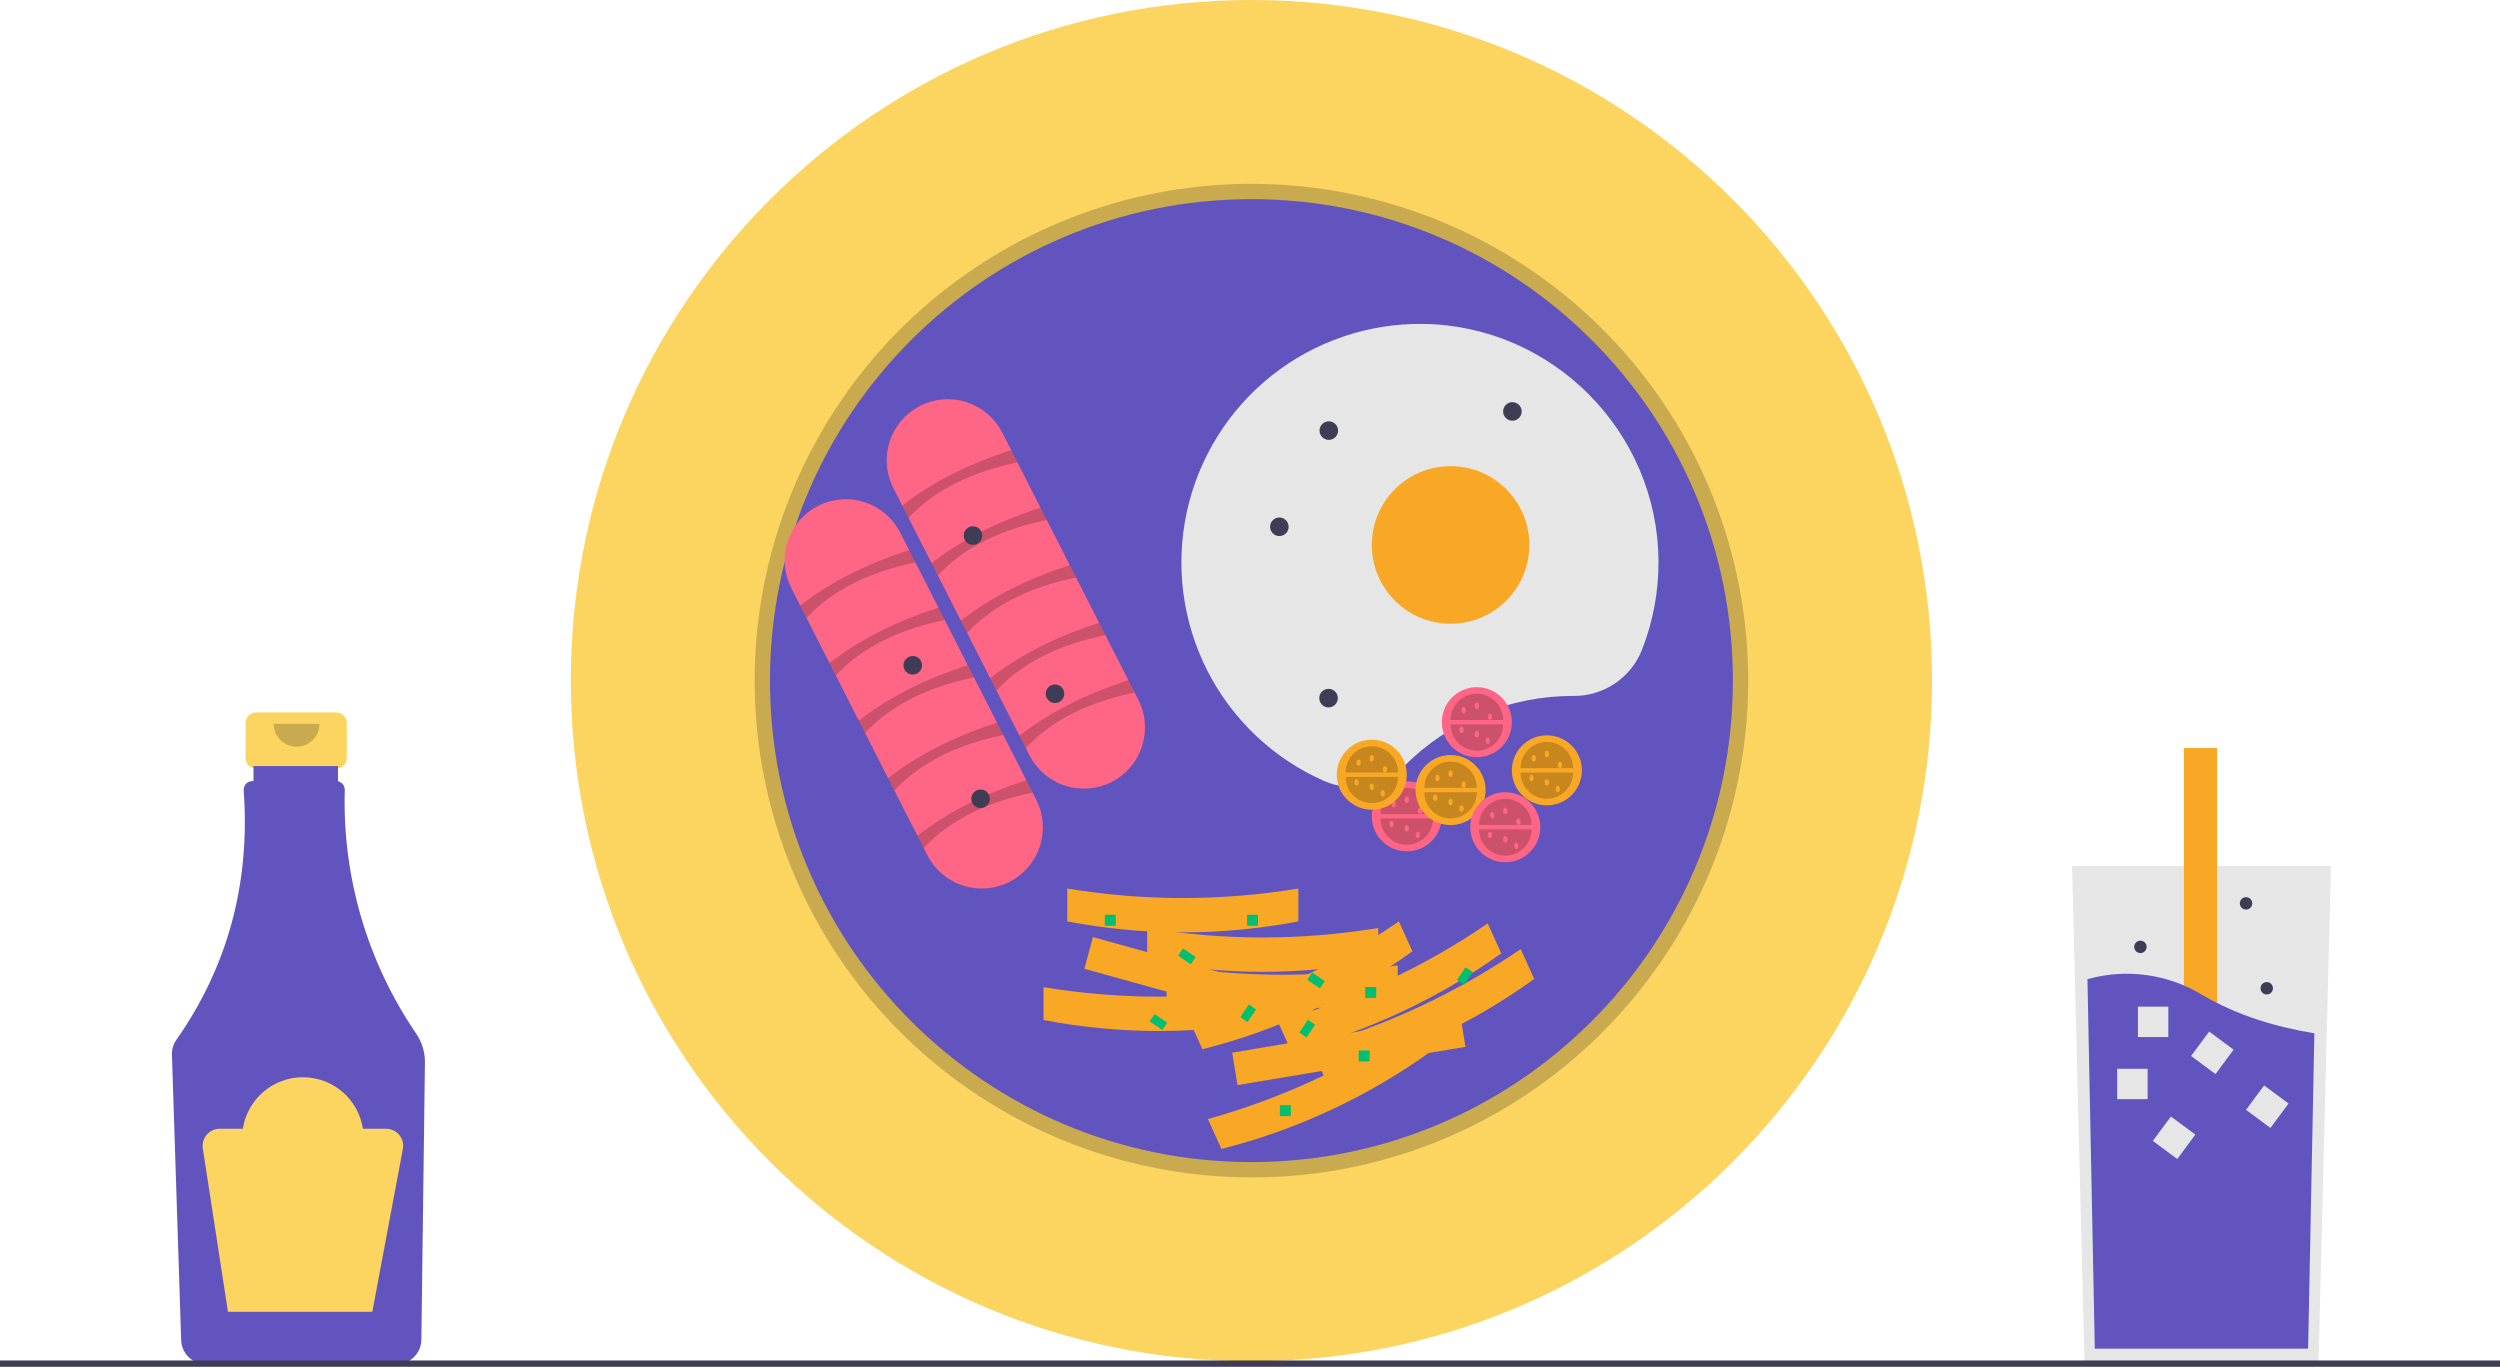 <svg width="888" height="486" viewBox="0 0 888 486" fill="none" xmlns="http://www.w3.org/2000/svg">
<g clip-path="url(#clip0)">
<path d="M119.412 253.045H90.993C89.994 253.045 89.036 253.442 88.329 254.148C87.623 254.855 87.226 255.813 87.226 256.813V269.287C87.226 270.286 87.623 271.244 88.329 271.951C89.036 272.657 89.994 273.054 90.993 273.054H95.703V291.744H114.703V273.054H119.412C120.411 273.054 121.37 272.657 122.076 271.951C122.783 271.244 123.18 270.286 123.18 269.287V256.813C123.18 255.813 122.783 254.855 122.076 254.148C121.37 253.442 120.411 253.045 119.412 253.045Z" fill="#FCD561"/>
<path d="M147.877 367.206C130.472 341.738 121.575 311.415 122.459 280.581C122.474 279.87 122.244 279.175 121.805 278.614C121.367 278.054 120.748 277.662 120.053 277.506V272.116H90.039V277.431H89.626C89.203 277.432 88.784 277.52 88.396 277.689C88.008 277.859 87.659 278.107 87.371 278.417C87.084 278.728 86.863 279.094 86.723 279.494C86.583 279.893 86.527 280.317 86.559 280.739C88.923 313.701 80.939 343.26 62.605 369.416C61.55 370.919 61.011 372.724 61.069 374.56L64.351 476.078C64.43 478.342 65.38 480.489 67.004 482.069C68.627 483.65 70.798 484.542 73.064 484.56H140.951C143.243 484.541 145.436 483.629 147.065 482.016C148.693 480.404 149.628 478.22 149.669 475.928L150.934 377.362C150.972 373.745 149.905 370.202 147.877 367.206V367.206Z" fill="#6254BF"/>
<path opacity="0.2" d="M113.488 257.109C113.488 259.265 112.631 261.333 111.107 262.857C109.583 264.382 107.515 265.238 105.359 265.238C103.203 265.238 101.136 264.382 99.611 262.857C98.087 261.333 97.23 259.265 97.23 257.109" fill="black"/>
<path d="M137.13 400.927H128.909C128.124 395.834 125.543 391.191 121.632 387.836C117.72 384.481 112.738 382.637 107.585 382.637C102.432 382.637 97.449 384.481 93.538 387.836C89.627 391.191 87.045 395.834 86.26 400.927H78.039C77.165 400.927 76.3 401.116 75.506 401.481C74.711 401.847 74.004 402.38 73.435 403.043C72.865 403.707 72.446 404.486 72.206 405.328C71.966 406.169 71.91 407.052 72.043 407.916L80.973 465.957H132.247L143.093 408.112C143.257 407.235 143.226 406.334 143.003 405.471C142.779 404.608 142.368 403.805 141.798 403.119C141.229 402.433 140.516 401.881 139.709 401.502C138.902 401.123 138.021 400.927 137.13 400.927Z" fill="#FCD561"/>
<path d="M827.952 307.634L825.98 386.448L823.538 484.181H740.414L737.552 369.675L736 307.634H827.952Z" fill="#E6E6E6"/>
<path d="M787.493 265.704H775.723V421.654H787.493V265.704Z" fill="#F9A826"/>
<path d="M822.067 367.02L819.841 479.04H744.074L741.466 347.796C748.292 345.879 755.439 345.388 762.464 346.354C769.488 347.32 776.237 349.723 782.292 353.412C794.952 360.899 809.173 364.929 822.067 367.02Z" fill="#6254BF"/>
<path d="M762.831 379.63H752.031V390.43H762.831V379.63Z" fill="#E6E6E6"/>
<path d="M770.187 357.562H759.387V368.362H770.187V357.562Z" fill="#E6E6E6"/>
<path d="M793.378 372.84L784.703 366.406L778.27 375.081L786.944 381.514L793.378 372.84Z" fill="#E6E6E6"/>
<path d="M812.891 391.975L804.216 385.542L797.783 394.216L806.457 400.65L812.891 391.975Z" fill="#E6E6E6"/>
<path d="M779.788 403.009L771.114 396.576L764.68 405.251L773.355 411.684L779.788 403.009Z" fill="#E6E6E6"/>
<path d="M805.148 353.242C806.366 353.242 807.354 352.254 807.354 351.035C807.354 349.816 806.366 348.828 805.148 348.828C803.929 348.828 802.941 349.816 802.941 351.035C802.941 352.254 803.929 353.242 805.148 353.242Z" fill="#3F3D56"/>
<path d="M760.275 338.53C761.494 338.53 762.482 337.542 762.482 336.323C762.482 335.104 761.494 334.116 760.275 334.116C759.056 334.116 758.068 335.104 758.068 336.323C758.068 337.542 759.056 338.53 760.275 338.53Z" fill="#3F3D56"/>
<path d="M797.792 323.082C799.01 323.082 799.998 322.094 799.998 320.875C799.998 319.656 799.01 318.668 797.792 318.668C796.573 318.668 795.585 319.656 795.585 320.875C795.585 322.094 796.573 323.082 797.792 323.082Z" fill="#3F3D56"/>
<path d="M444.508 483.508C578.025 483.508 686.262 375.271 686.262 241.754C686.262 108.237 578.025 0 444.508 0C310.991 0 202.754 108.237 202.754 241.754C202.754 375.271 310.991 483.508 444.508 483.508Z" fill="#FCD561"/>
<path opacity="0.2" d="M444.508 418.211C403.684 418.211 364.123 404.055 332.566 378.157C301.009 352.258 279.408 316.219 271.444 276.179C263.479 236.14 269.645 194.577 288.889 158.574C308.134 122.57 339.267 94.353 376.983 78.731C414.699 63.108 456.666 61.047 495.732 72.897C534.798 84.748 568.547 109.778 591.227 143.722C613.908 177.666 624.117 218.424 620.115 259.051C616.114 299.678 598.149 337.661 569.282 366.528C552.935 382.965 533.49 395.996 512.072 404.868C490.655 413.739 467.69 418.274 444.508 418.211V418.211ZM444.508 76.18C353.21 76.18 278.934 150.456 278.934 241.754C278.934 333.052 353.21 407.328 444.508 407.328C535.806 407.328 610.082 333.052 610.082 241.754C610.082 150.456 535.806 76.18 444.508 76.18Z" fill="black"/>
<path d="M444.508 412.77C538.958 412.77 615.524 336.203 615.524 241.754C615.524 147.305 538.958 70.738 444.508 70.738C350.059 70.738 273.492 147.305 273.492 241.754C273.492 336.203 350.059 412.77 444.508 412.77Z" fill="#6254BF"/>
<path d="M317.327 173.372C316.03 170.832 315.247 168.061 315.021 165.218C314.796 162.374 315.133 159.515 316.014 156.802C316.894 154.089 318.301 151.576 320.153 149.407C322.005 147.239 324.267 145.456 326.809 144.162C329.35 142.868 332.122 142.087 334.965 141.865C337.809 141.642 340.668 141.982 343.38 142.866C346.092 143.749 348.603 145.158 350.77 147.013C352.937 148.867 354.717 151.131 356.009 153.674L404.325 248.552C405.622 251.092 406.405 253.863 406.631 256.706C406.856 259.55 406.519 262.409 405.638 265.122C404.758 267.835 403.351 270.348 401.499 272.516C399.647 274.685 397.385 276.468 394.844 277.762C392.302 279.056 389.53 279.837 386.687 280.059C383.844 280.282 380.984 279.942 378.272 279.058C375.56 278.175 373.049 276.766 370.882 274.911C368.715 273.057 366.935 270.793 365.644 268.25L317.327 173.372Z" fill="#FF6584"/>
<path opacity="0.2" d="M322.717 183.954L320.487 179.576C331.616 170.928 344.684 164.569 359.168 159.877L361.398 164.256C345.722 167.521 332.386 173.561 322.717 183.954Z" fill="black"/>
<path opacity="0.2" d="M333.123 204.39L330.893 200.011C342.022 191.363 355.091 185.004 369.574 180.313L371.804 184.692C356.129 187.956 342.793 193.997 333.123 204.39Z" fill="black"/>
<path opacity="0.2" d="M343.53 224.825L341.3 220.446C352.429 211.799 365.498 205.439 379.981 200.748L382.211 205.127C366.536 208.391 353.199 214.432 343.53 224.825Z" fill="black"/>
<path opacity="0.2" d="M353.936 245.261L351.706 240.882C362.835 232.234 375.904 225.875 390.387 221.183L392.617 225.562C376.942 228.827 363.606 234.868 353.936 245.261Z" fill="black"/>
<path opacity="0.2" d="M364.343 265.696L362.113 261.317C373.242 252.669 386.311 246.31 400.794 241.619L403.024 245.998C387.349 249.262 374.012 255.303 364.343 265.696Z" fill="black"/>
<path d="M281.079 208.891C279.782 206.351 278.999 203.58 278.774 200.737C278.549 197.894 278.886 195.034 279.767 192.322C280.648 189.609 282.054 187.097 283.906 184.928C285.758 182.759 288.02 180.977 290.561 179.683C293.103 178.389 295.874 177.608 298.717 177.386C301.561 177.163 304.42 177.503 307.132 178.386C309.843 179.27 312.354 180.679 314.521 182.533C316.688 184.387 318.468 186.65 319.76 189.193L368.077 284.071C370.681 289.2 371.144 295.153 369.362 300.622C367.581 306.092 363.701 310.63 358.575 313.24C353.449 315.851 347.496 316.319 342.025 314.544C336.554 312.768 332.011 308.892 329.395 303.769L281.079 208.891Z" fill="#FF6584"/>
<path opacity="0.2" d="M286.468 219.474L284.238 215.095C295.367 206.447 308.436 200.088 322.919 195.396L325.149 199.775C309.474 203.04 296.138 209.081 286.468 219.474Z" fill="black"/>
<path opacity="0.2" d="M296.875 239.909L294.645 235.53C305.774 226.882 318.843 220.523 333.326 215.832L335.556 220.211C319.881 223.475 306.544 229.516 296.875 239.909Z" fill="black"/>
<path opacity="0.2" d="M307.281 260.344L305.051 255.965C316.18 247.318 329.249 240.958 343.732 236.267L345.962 240.646C330.287 243.91 316.951 249.951 307.281 260.344Z" fill="black"/>
<path opacity="0.2" d="M317.688 280.78L315.458 276.401C326.587 267.753 339.656 261.394 354.139 256.702L356.369 261.081C340.694 264.346 327.358 270.387 317.688 280.78Z" fill="black"/>
<path opacity="0.2" d="M328.095 301.215L325.865 296.836C336.994 288.189 350.062 281.829 364.546 277.138L366.776 281.517C351.1 284.781 337.764 290.822 328.095 301.215Z" fill="black"/>
<path d="M558.778 247.195L558.93 247.196C564.134 247.239 569.231 245.713 573.555 242.817C577.879 239.921 581.229 235.788 583.169 230.959C587.16 220.873 589.171 210.112 589.092 199.265C588.821 153.355 551.47 115.69 505.563 115.055C486.012 114.781 466.968 121.277 451.659 133.44C436.35 145.604 425.718 162.687 421.566 181.794C417.414 200.9 419.996 220.855 428.875 238.276C437.755 255.696 452.385 269.51 470.286 277.375C475.017 279.47 480.27 280.086 485.357 279.143C490.444 278.199 495.127 275.741 498.792 272.09C506.653 264.187 516.001 257.919 526.296 253.646C536.592 249.373 547.631 247.181 558.778 247.195Z" fill="#E6E6E6"/>
<path d="M515.246 221.543C530.702 221.543 543.231 209.014 543.231 193.559C543.231 178.103 530.702 165.574 515.246 165.574C499.791 165.574 487.262 178.103 487.262 193.559C487.262 209.014 499.791 221.543 515.246 221.543Z" fill="#F9A825"/>
<path d="M454.426 190.412C456.247 190.412 457.723 188.936 457.723 187.115C457.723 185.294 456.247 183.818 454.426 183.818C452.606 183.818 451.13 185.294 451.13 187.115C451.13 188.936 452.606 190.412 454.426 190.412Z" fill="#3F3D56"/>
<path d="M345.598 193.521C347.419 193.521 348.895 192.045 348.895 190.225C348.895 188.404 347.419 186.928 345.598 186.928C343.777 186.928 342.301 188.404 342.301 190.225C342.301 192.045 343.777 193.521 345.598 193.521Z" fill="#3F3D56"/>
<path d="M471.996 156.246C473.817 156.246 475.293 154.77 475.293 152.95C475.293 151.129 473.817 149.653 471.996 149.653C470.175 149.653 468.699 151.129 468.699 152.95C468.699 154.77 470.175 156.246 471.996 156.246Z" fill="#3F3D56"/>
<path d="M471.902 251.269C473.723 251.269 475.199 249.793 475.199 247.973C475.199 246.152 473.723 244.676 471.902 244.676C470.082 244.676 468.606 246.152 468.606 247.973C468.606 249.793 470.082 251.269 471.902 251.269Z" fill="#3F3D56"/>
<path d="M537.199 149.437C539.02 149.437 540.496 147.961 540.496 146.141C540.496 144.32 539.02 142.844 537.199 142.844C535.379 142.844 533.903 144.32 533.903 146.141C533.903 147.961 535.379 149.437 537.199 149.437Z" fill="#3F3D56"/>
<path d="M324.207 239.609C326.028 239.609 327.504 238.133 327.504 236.313C327.504 234.492 326.028 233.016 324.207 233.016C322.386 233.016 320.91 234.492 320.91 236.313C320.91 238.133 322.386 239.609 324.207 239.609Z" fill="#3F3D56"/>
<path d="M348.305 287.027C350.125 287.027 351.601 285.551 351.601 283.731C351.601 281.91 350.125 280.434 348.305 280.434C346.484 280.434 345.008 281.91 345.008 283.731C345.008 285.551 346.484 287.027 348.305 287.027Z" fill="#3F3D56"/>
<path d="M499.699 302.387C506.569 302.387 512.137 296.818 512.137 289.949C512.137 283.08 506.569 277.512 499.699 277.512C492.83 277.512 487.262 283.08 487.262 289.949C487.262 296.818 492.83 302.387 499.699 302.387Z" fill="#FF6584"/>
<path opacity="0.2" d="M509.028 290.727C509.028 293.201 508.045 295.573 506.295 297.323C504.546 299.072 502.173 300.055 499.699 300.055C497.225 300.055 494.853 299.072 493.103 297.323C491.354 295.573 490.371 293.201 490.371 290.727" fill="black"/>
<path opacity="0.2" d="M490.371 289.172C490.371 286.698 491.354 284.325 493.103 282.576C494.853 280.827 497.225 279.844 499.699 279.844C502.173 279.844 504.546 280.827 506.295 282.576C508.045 284.325 509.028 286.698 509.028 289.172" fill="black"/>
<path d="M495.035 286.84C495.465 286.84 495.813 286.318 495.813 285.674C495.813 285.03 495.465 284.508 495.035 284.508C494.606 284.508 494.258 285.03 494.258 285.674C494.258 286.318 494.606 286.84 495.035 286.84Z" fill="#FF6584"/>
<path d="M499.699 285.285C500.129 285.285 500.477 284.763 500.477 284.119C500.477 283.475 500.129 282.953 499.699 282.953C499.27 282.953 498.922 283.475 498.922 284.119C498.922 284.763 499.27 285.285 499.699 285.285Z" fill="#FF6584"/>
<path d="M499.699 295.391C500.129 295.391 500.477 294.869 500.477 294.225C500.477 293.581 500.129 293.059 499.699 293.059C499.27 293.059 498.922 293.581 498.922 294.225C498.922 294.869 499.27 295.391 499.699 295.391Z" fill="#FF6584"/>
<path d="M504.363 289.172C504.793 289.172 505.141 288.65 505.141 288.006C505.141 287.362 504.793 286.84 504.363 286.84C503.934 286.84 503.586 287.362 503.586 288.006C503.586 288.65 503.934 289.172 504.363 289.172Z" fill="#FF6584"/>
<path d="M503.586 297.723C504.015 297.723 504.363 297.201 504.363 296.557C504.363 295.913 504.015 295.391 503.586 295.391C503.157 295.391 502.809 295.913 502.809 296.557C502.809 297.201 503.157 297.723 503.586 297.723Z" fill="#FF6584"/>
<path d="M494.258 293.836C494.687 293.836 495.035 293.314 495.035 292.67C495.035 292.026 494.687 291.504 494.258 291.504C493.829 291.504 493.481 292.026 493.481 292.67C493.481 293.314 493.829 293.836 494.258 293.836Z" fill="#FF6584"/>
<path d="M524.574 268.961C531.444 268.961 537.012 263.393 537.012 256.524C537.012 249.655 531.444 244.086 524.574 244.086C517.705 244.086 512.137 249.655 512.137 256.524C512.137 263.393 517.705 268.961 524.574 268.961Z" fill="#FF6584"/>
<path opacity="0.2" d="M533.903 257.301C533.903 259.775 532.92 262.148 531.17 263.897C529.421 265.646 527.048 266.629 524.574 266.629C522.1 266.629 519.728 265.646 517.978 263.897C516.229 262.148 515.246 259.775 515.246 257.301" fill="black"/>
<path opacity="0.2" d="M515.246 255.746C515.246 253.272 516.229 250.9 517.978 249.15C519.728 247.401 522.1 246.418 524.574 246.418C527.048 246.418 529.421 247.401 531.17 249.15C532.92 250.9 533.903 253.272 533.903 255.746" fill="black"/>
<path d="M519.91 253.414C520.34 253.414 520.688 252.892 520.688 252.248C520.688 251.604 520.34 251.082 519.91 251.082C519.481 251.082 519.133 251.604 519.133 252.248C519.133 252.892 519.481 253.414 519.91 253.414Z" fill="#FF6584"/>
<path d="M524.574 251.859C525.004 251.859 525.352 251.337 525.352 250.693C525.352 250.05 525.004 249.527 524.574 249.527C524.145 249.527 523.797 250.05 523.797 250.693C523.797 251.337 524.145 251.859 524.574 251.859Z" fill="#FF6584"/>
<path d="M524.574 261.965C525.004 261.965 525.352 261.443 525.352 260.799C525.352 260.155 525.004 259.633 524.574 259.633C524.145 259.633 523.797 260.155 523.797 260.799C523.797 261.443 524.145 261.965 524.574 261.965Z" fill="#FF6584"/>
<path d="M529.239 255.746C529.668 255.746 530.016 255.224 530.016 254.58C530.016 253.936 529.668 253.414 529.239 253.414C528.809 253.414 528.461 253.936 528.461 254.58C528.461 255.224 528.809 255.746 529.239 255.746Z" fill="#FF6584"/>
<path d="M528.461 264.297C528.89 264.297 529.239 263.775 529.239 263.131C529.239 262.487 528.89 261.965 528.461 261.965C528.032 261.965 527.684 262.487 527.684 263.131C527.684 263.775 528.032 264.297 528.461 264.297Z" fill="#FF6584"/>
<path d="M519.133 260.41C519.562 260.41 519.91 259.888 519.91 259.244C519.91 258.6 519.562 258.078 519.133 258.078C518.704 258.078 518.356 258.6 518.356 259.244C518.356 259.888 518.704 260.41 519.133 260.41Z" fill="#FF6584"/>
<path d="M549.449 286.063C556.319 286.063 561.887 280.494 561.887 273.625C561.887 266.756 556.319 261.188 549.449 261.188C542.58 261.188 537.012 266.756 537.012 273.625C537.012 280.494 542.58 286.063 549.449 286.063Z" fill="#F9A826"/>
<path opacity="0.2" d="M558.778 274.402C558.778 276.876 557.795 279.249 556.045 280.998C554.296 282.748 551.923 283.731 549.449 283.731C546.975 283.731 544.603 282.748 542.853 280.998C541.104 279.249 540.121 276.876 540.121 274.402" fill="black"/>
<path opacity="0.2" d="M540.121 272.848C540.121 270.374 541.104 268.001 542.853 266.252C544.603 264.502 546.975 263.52 549.449 263.52C551.923 263.52 554.296 264.502 556.045 266.252C557.795 268.001 558.778 270.374 558.778 272.848" fill="black"/>
<path d="M544.785 270.516C545.215 270.516 545.563 269.994 545.563 269.35C545.563 268.706 545.215 268.184 544.785 268.184C544.356 268.184 544.008 268.706 544.008 269.35C544.008 269.994 544.356 270.516 544.785 270.516Z" fill="#F9A826"/>
<path d="M549.449 268.961C549.879 268.961 550.227 268.439 550.227 267.795C550.227 267.151 549.879 266.629 549.449 266.629C549.02 266.629 548.672 267.151 548.672 267.795C548.672 268.439 549.02 268.961 549.449 268.961Z" fill="#F9A826"/>
<path d="M549.449 279.067C549.879 279.067 550.227 278.544 550.227 277.901C550.227 277.257 549.879 276.734 549.449 276.734C549.02 276.734 548.672 277.257 548.672 277.901C548.672 278.544 549.02 279.067 549.449 279.067Z" fill="#F9A826"/>
<path d="M554.114 272.848C554.543 272.848 554.891 272.326 554.891 271.682C554.891 271.038 554.543 270.516 554.114 270.516C553.684 270.516 553.336 271.038 553.336 271.682C553.336 272.326 553.684 272.848 554.114 272.848Z" fill="#F9A826"/>
<path d="M553.336 281.399C553.765 281.399 554.114 280.877 554.114 280.233C554.114 279.589 553.765 279.067 553.336 279.067C552.907 279.067 552.559 279.589 552.559 280.233C552.559 280.877 552.907 281.399 553.336 281.399Z" fill="#F9A826"/>
<path d="M544.008 277.512C544.437 277.512 544.785 276.99 544.785 276.346C544.785 275.702 544.437 275.18 544.008 275.18C543.579 275.18 543.231 275.702 543.231 276.346C543.231 276.99 543.579 277.512 544.008 277.512Z" fill="#F9A826"/>
<path d="M487.262 287.617C494.131 287.617 499.699 282.049 499.699 275.18C499.699 268.311 494.131 262.742 487.262 262.742C480.393 262.742 474.824 268.311 474.824 275.18C474.824 282.049 480.393 287.617 487.262 287.617Z" fill="#F9A826"/>
<path opacity="0.2" d="M496.59 275.957C496.59 278.431 495.607 280.804 493.858 282.553C492.109 284.303 489.736 285.285 487.262 285.285C484.788 285.285 482.415 284.303 480.666 282.553C478.917 280.804 477.934 278.431 477.934 275.957" fill="black"/>
<path opacity="0.2" d="M477.934 274.402C477.934 271.928 478.917 269.556 480.666 267.806C482.415 266.057 484.788 265.074 487.262 265.074C489.736 265.074 492.109 266.057 493.858 267.806C495.607 269.556 496.59 271.928 496.59 274.402" fill="black"/>
<path d="M482.598 272.07C483.027 272.07 483.375 271.548 483.375 270.904C483.375 270.26 483.027 269.738 482.598 269.738C482.169 269.738 481.821 270.26 481.821 270.904C481.821 271.548 482.169 272.07 482.598 272.07Z" fill="#F9A826"/>
<path d="M487.262 270.516C487.691 270.516 488.039 269.994 488.039 269.35C488.039 268.706 487.691 268.184 487.262 268.184C486.833 268.184 486.485 268.706 486.485 269.35C486.485 269.994 486.833 270.516 487.262 270.516Z" fill="#F9A826"/>
<path d="M487.262 280.621C487.691 280.621 488.039 280.099 488.039 279.455C488.039 278.811 487.691 278.289 487.262 278.289C486.833 278.289 486.485 278.811 486.485 279.455C486.485 280.099 486.833 280.621 487.262 280.621Z" fill="#F9A826"/>
<path d="M491.926 274.402C492.355 274.402 492.703 273.88 492.703 273.236C492.703 272.592 492.355 272.07 491.926 272.07C491.497 272.07 491.149 272.592 491.149 273.236C491.149 273.88 491.497 274.402 491.926 274.402Z" fill="#F9A826"/>
<path d="M491.149 282.953C491.578 282.953 491.926 282.431 491.926 281.787C491.926 281.143 491.578 280.621 491.149 280.621C490.719 280.621 490.371 281.143 490.371 281.787C490.371 282.431 490.719 282.953 491.149 282.953Z" fill="#F9A826"/>
<path d="M481.821 279.067C482.25 279.067 482.598 278.544 482.598 277.901C482.598 277.257 482.25 276.734 481.821 276.734C481.391 276.734 481.043 277.257 481.043 277.901C481.043 278.544 481.391 279.067 481.821 279.067Z" fill="#F9A826"/>
<path d="M515.246 293.059C522.115 293.059 527.684 287.49 527.684 280.621C527.684 273.752 522.115 268.184 515.246 268.184C508.377 268.184 502.809 273.752 502.809 280.621C502.809 287.49 508.377 293.059 515.246 293.059Z" fill="#F9A826"/>
<path opacity="0.2" d="M524.574 281.399C524.574 282.624 524.333 283.837 523.864 284.968C523.396 286.1 522.708 287.128 521.842 287.995C520.976 288.861 519.948 289.548 518.816 290.017C517.684 290.485 516.471 290.727 515.246 290.727C514.021 290.727 512.808 290.485 511.677 290.017C510.545 289.548 509.517 288.861 508.65 287.995C507.784 287.128 507.097 286.1 506.628 284.968C506.159 283.837 505.918 282.624 505.918 281.399" fill="black"/>
<path opacity="0.2" d="M505.918 279.844C505.918 278.619 506.159 277.406 506.628 276.274C507.097 275.142 507.784 274.114 508.65 273.248C509.517 272.382 510.545 271.695 511.677 271.226C512.808 270.757 514.021 270.516 515.246 270.516C516.471 270.516 517.684 270.757 518.816 271.226C519.948 271.695 520.976 272.382 521.842 273.248C522.708 274.114 523.396 275.142 523.864 276.274C524.333 277.406 524.574 278.619 524.574 279.844" fill="black"/>
<path d="M510.582 277.512C511.012 277.512 511.36 276.99 511.36 276.346C511.36 275.702 511.012 275.18 510.582 275.18C510.153 275.18 509.805 275.702 509.805 276.346C509.805 276.99 510.153 277.512 510.582 277.512Z" fill="#F9A826"/>
<path d="M515.246 275.957C515.676 275.957 516.024 275.435 516.024 274.791C516.024 274.147 515.676 273.625 515.246 273.625C514.817 273.625 514.469 274.147 514.469 274.791C514.469 275.435 514.817 275.957 515.246 275.957Z" fill="#F9A826"/>
<path d="M515.246 286.063C515.676 286.063 516.024 285.541 516.024 284.897C516.024 284.253 515.676 283.731 515.246 283.731C514.817 283.731 514.469 284.253 514.469 284.897C514.469 285.541 514.817 286.063 515.246 286.063Z" fill="#F9A826"/>
<path d="M519.91 279.844C520.34 279.844 520.688 279.322 520.688 278.678C520.688 278.034 520.34 277.512 519.91 277.512C519.481 277.512 519.133 278.034 519.133 278.678C519.133 279.322 519.481 279.844 519.91 279.844Z" fill="#F9A826"/>
<path d="M519.133 288.395C519.562 288.395 519.91 287.873 519.91 287.229C519.91 286.585 519.562 286.063 519.133 286.063C518.704 286.063 518.356 286.585 518.356 287.229C518.356 287.873 518.704 288.395 519.133 288.395Z" fill="#F9A826"/>
<path d="M509.805 284.508C510.234 284.508 510.582 283.986 510.582 283.342C510.582 282.698 510.234 282.176 509.805 282.176C509.376 282.176 509.028 282.698 509.028 283.342C509.028 283.986 509.376 284.508 509.805 284.508Z" fill="#F9A826"/>
<path d="M534.68 306.274C541.549 306.274 547.117 300.705 547.117 293.836C547.117 286.967 541.549 281.399 534.68 281.399C527.811 281.399 522.242 286.967 522.242 293.836C522.242 300.705 527.811 306.274 534.68 306.274Z" fill="#FF6584"/>
<path opacity="0.2" d="M544.008 294.613C544.008 297.087 543.025 299.46 541.276 301.209C539.527 302.959 537.154 303.942 534.68 303.942C532.206 303.942 529.833 302.959 528.084 301.209C526.335 299.46 525.352 297.087 525.352 294.613" fill="black"/>
<path opacity="0.2" d="M525.352 293.059C525.352 290.585 526.335 288.212 528.084 286.463C529.833 284.713 532.206 283.731 534.68 283.731C537.154 283.731 539.527 284.713 541.276 286.463C543.025 288.212 544.008 290.585 544.008 293.059" fill="black"/>
<path d="M530.016 290.727C530.445 290.727 530.793 290.205 530.793 289.561C530.793 288.917 530.445 288.395 530.016 288.395C529.587 288.395 529.239 288.917 529.239 289.561C529.239 290.205 529.587 290.727 530.016 290.727Z" fill="#FF6584"/>
<path d="M534.68 289.172C535.109 289.172 535.457 288.65 535.457 288.006C535.457 287.362 535.109 286.84 534.68 286.84C534.251 286.84 533.903 287.362 533.903 288.006C533.903 288.65 534.251 289.172 534.68 289.172Z" fill="#FF6584"/>
<path d="M534.68 299.277C535.109 299.277 535.457 298.755 535.457 298.111C535.457 297.467 535.109 296.945 534.68 296.945C534.251 296.945 533.903 297.467 533.903 298.111C533.903 298.755 534.251 299.277 534.68 299.277Z" fill="#FF6584"/>
<path d="M539.344 293.059C539.773 293.059 540.121 292.537 540.121 291.893C540.121 291.249 539.773 290.727 539.344 290.727C538.915 290.727 538.567 291.249 538.567 291.893C538.567 292.537 538.915 293.059 539.344 293.059Z" fill="#FF6584"/>
<path d="M538.567 301.61C538.996 301.61 539.344 301.087 539.344 300.444C539.344 299.8 538.996 299.277 538.567 299.277C538.137 299.277 537.789 299.8 537.789 300.444C537.789 301.087 538.137 301.61 538.567 301.61Z" fill="#FF6584"/>
<path d="M529.239 297.723C529.668 297.723 530.016 297.201 530.016 296.557C530.016 295.913 529.668 295.391 529.239 295.391C528.809 295.391 528.461 295.913 528.461 296.557C528.461 297.201 528.809 297.723 529.239 297.723Z" fill="#FF6584"/>
<path d="M374.734 249.715C376.555 249.715 378.031 248.239 378.031 246.418C378.031 244.597 376.555 243.121 374.734 243.121C372.914 243.121 371.438 244.597 371.438 246.418C371.438 248.239 372.914 249.715 374.734 249.715Z" fill="#3F3D56"/>
<path d="M464.345 366.08L385.17 344.123L388.203 332.857L467.378 354.815L464.345 366.08Z" fill="#F9A825"/>
<path d="M452.738 362.315C425.625 367.505 397.773 367.505 370.66 362.315V350.637C397.834 355.14 425.564 355.14 452.738 350.637V362.315Z" fill="#F9A825"/>
<path d="M461.176 327.28C434.063 332.47 406.211 332.47 379.098 327.28V315.602C406.272 320.106 434.002 320.106 461.176 315.602V327.28Z" fill="#F9A825"/>
<path d="M489.558 341.294C462.445 346.484 434.594 346.484 407.48 341.294V329.616C434.654 334.119 462.384 334.119 489.558 329.616V341.294Z" fill="#F9A825"/>
<path d="M496.462 354.529C469.349 359.72 441.497 359.72 414.384 354.529V342.851C441.558 347.355 469.288 347.355 496.462 342.851V354.529Z" fill="#F9A825"/>
<path d="M520.531 371.824L439.554 385.426L437.676 373.904L518.652 360.302L520.531 371.824Z" fill="#F9A825"/>
<path d="M508.435 373.321C485.984 389.504 460.682 401.306 433.855 408.106L429.05 397.494C455.642 390.048 480.836 378.298 503.63 362.71L508.435 373.321Z" fill="#F9A825"/>
<path d="M501.689 337.911C479.238 354.094 453.935 365.895 427.109 372.695L422.304 362.084C448.896 354.638 474.09 342.887 496.884 327.299L501.689 337.911Z" fill="#F9A825"/>
<path d="M533.243 338.616C510.793 354.8 485.49 366.601 458.663 373.401L453.859 362.789C480.451 355.343 505.644 343.593 528.439 328.005L533.243 338.616Z" fill="#F9A825"/>
<path d="M544.962 347.717C522.511 363.9 497.208 375.701 470.382 382.501L465.577 371.89C492.169 364.444 517.362 352.693 540.157 337.105L544.962 347.717Z" fill="#F9A825"/>
<path d="M446.84 324.93H442.953V328.817H446.84V324.93Z" fill="#00BF71"/>
<path d="M458.5 392.559H454.614V396.446H458.5V392.559Z" fill="#00BF71"/>
<path d="M396.313 324.93H392.426V328.817H396.313V324.93Z" fill="#00BF71"/>
<path d="M486.485 373.125H482.598V377.012H486.485V373.125Z" fill="#00BF71"/>
<path d="M488.817 350.582H484.93V354.469H488.817V350.582Z" fill="#00BF71"/>
<path d="M424.701 339.94L420.198 336.885L418.452 339.458L422.955 342.513L424.701 339.94Z" fill="#00BF71"/>
<path d="M470.564 348.491L466.061 345.436L464.315 348.009L468.818 351.064L470.564 348.491Z" fill="#00BF71"/>
<path d="M414.595 363.261L410.092 360.206L408.347 362.779L412.849 365.834L414.595 363.261Z" fill="#00BF71"/>
<path d="M443.101 363.035L446.156 358.532L443.583 356.786L440.528 361.289L443.101 363.035Z" fill="#00BF71"/>
<path d="M464.089 368.476L467.144 363.973L464.571 362.227L461.516 366.73L464.089 368.476Z" fill="#00BF71"/>
<path d="M520.063 349.819L523.118 345.316L520.545 343.57L517.49 348.073L520.063 349.819Z" fill="#00BF71"/>
<path d="M888 483.248H0V485.489H888V483.248Z" fill="#3F3D56"/>
</g>
<defs>
<clipPath id="clip0">
<rect width="888" height="485.489" fill="white"/>
</clipPath>
</defs>
</svg>

